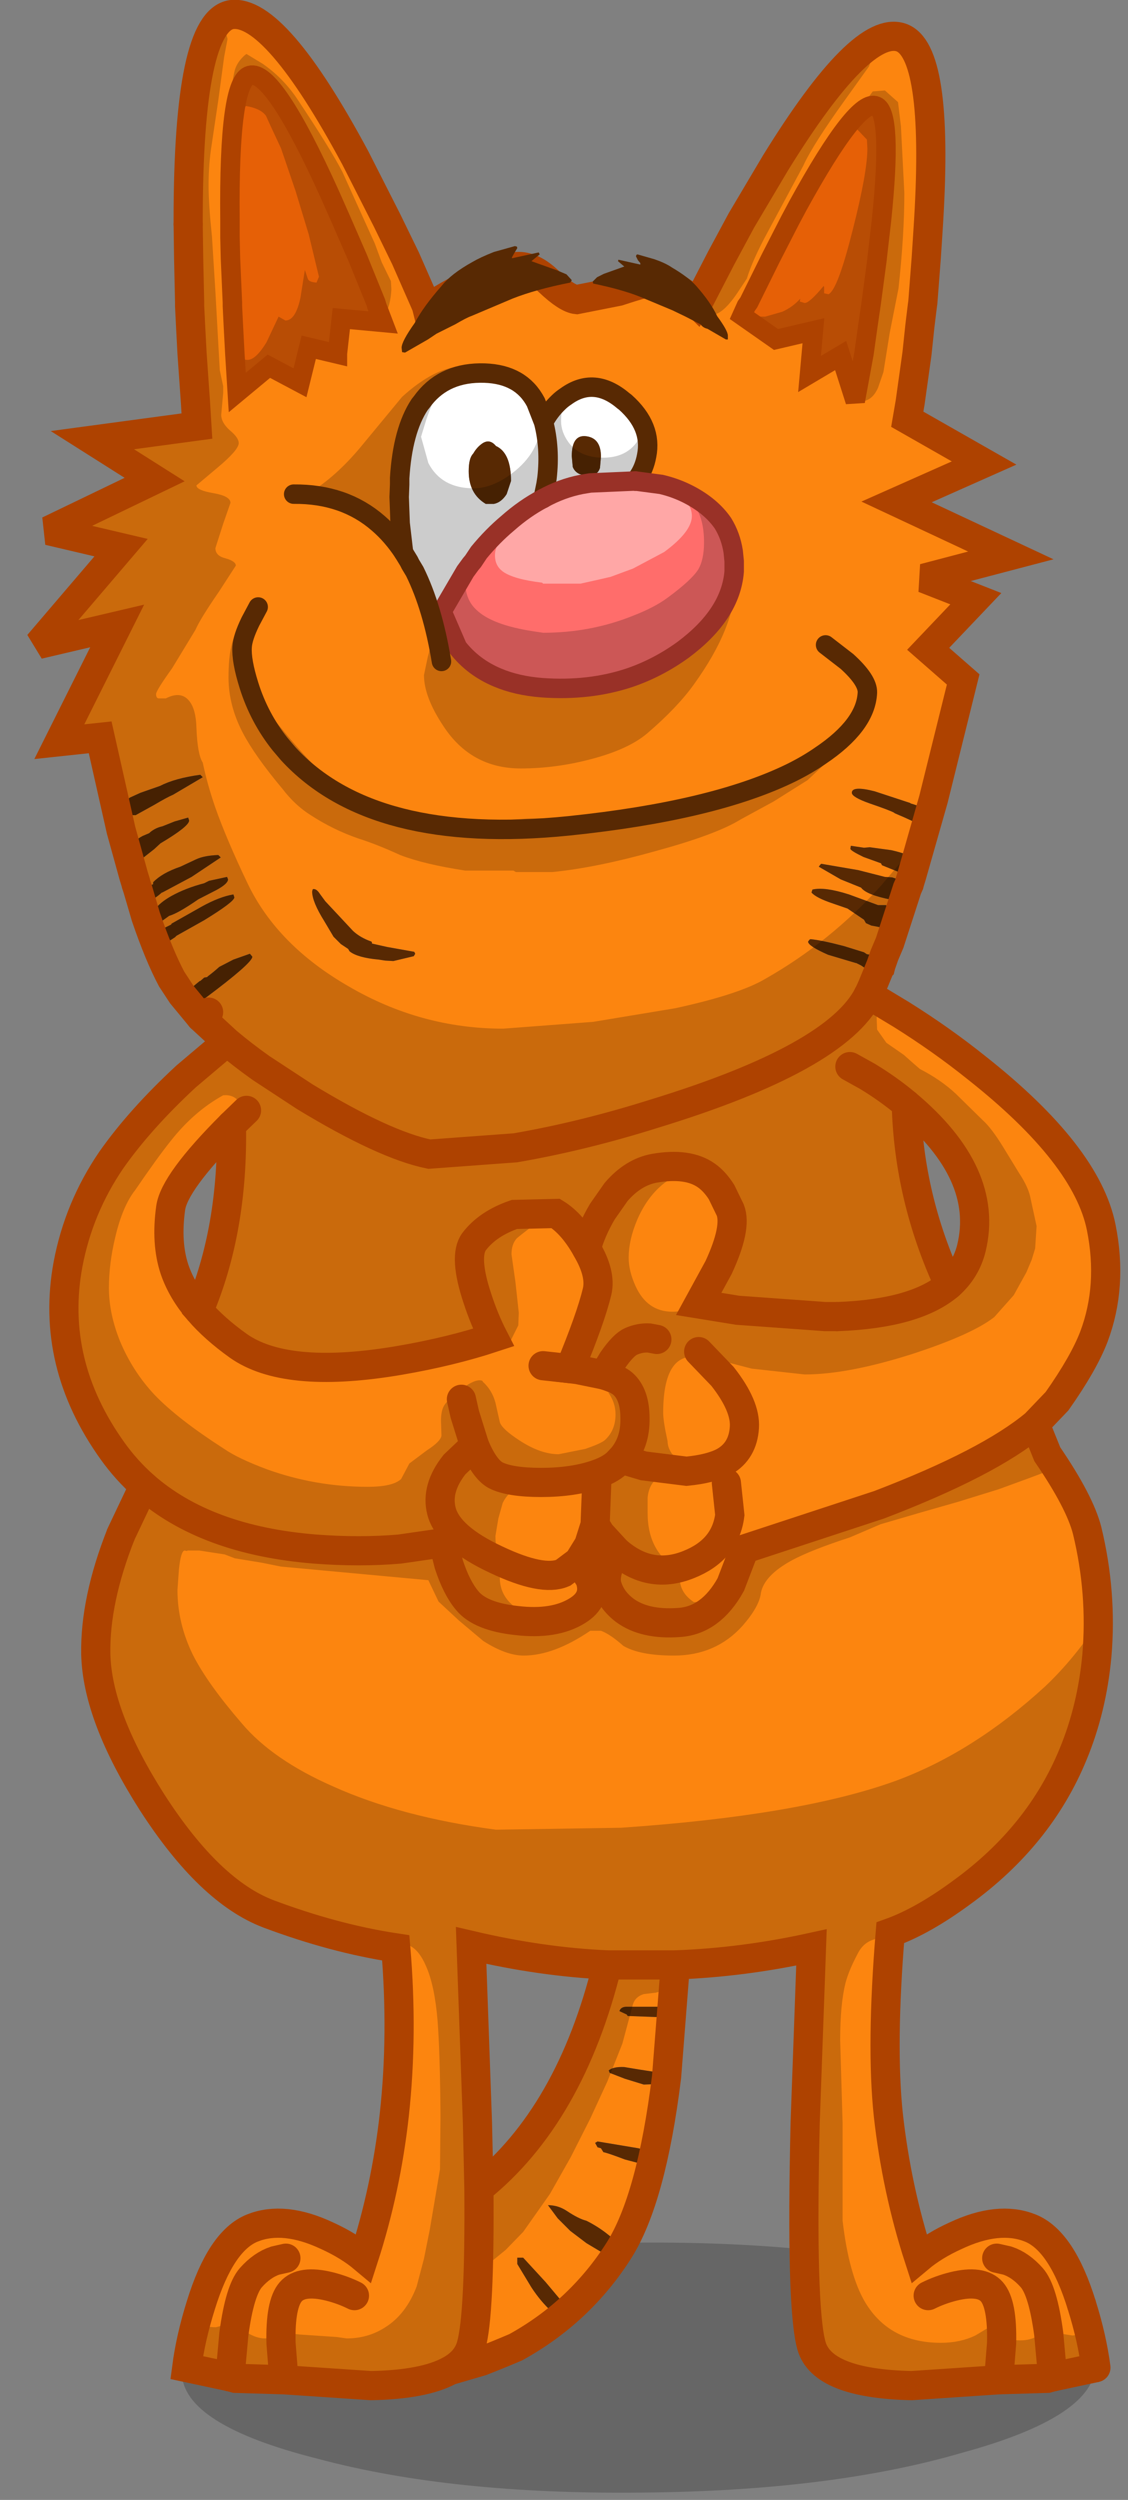 <?xml version="1.0" encoding="utf-8"?>
<svg version="1.1" id="Layer_1"
xmlns="http://www.w3.org/2000/svg"
xmlns:xlink="http://www.w3.org/1999/xlink"
xmlns:author="http://www.sothink.com"
width="116px" height="257px"
xml:space="preserve">
<rect width="100%" height="100%" fill="#808080" stroke="none"/>
<g id="350" transform="matrix(1, 0, 0, 1, -29.9, -318.8)">
<path style="fill:#000000;fill-opacity:0.2" d="M62.35,553.45Q76 549.55 95.5 549.35Q115.1 549.2 128.7 552.85Q142.5 556.5 142.55 561.85Q142.6 567.2 128.85 570.95Q115.35 574.9 95.75 575.05Q76.25 575.25 62.5 571.55Q48.65 568.05 48.6 562.7Q48.55 557.35 62.35 553.45" />
<path style="fill:#FC850F;fill-opacity:1" d="M53.55,343.2L53.6 345.35L53.8 349.9L53.8 350.25L53.9 352.3L54.05 355.15L54.3 359.15L57.55 356.45L60.75 358.15L61.65 354.5L64.6 355.2L64.6 355.15L65 351.55L69.3 351.95L68.65 350.25L68.55 349.9L66.7 345.35L65 341.45L63.85 338.85Q58 325.9 55.6 326.55Q53.4 327.1 53.55 341.45L53.55 343.2M96.95,541.25Q95.65 546.55 93.85 549.65L92.4 548.5Q91.4 547.7 90.2 547.1Q89.4 546.9 88.2 546.1Q87.3 545.5 86.25 545.5L87.25 546.85L88.55 548.15L90.2 549.4L92.3 550.65L92.85 550.6L93.6 550.05L93.55 550.15Q89.55 556.45 82.95 560.1Q81.2 560.85 79.4 561.55L76.15 562.5Q73.5 563.95 68.05 564.05L54.1 563.3L53.75 563.2L53.55 563.15L49.1 562.2Q49.5 559.15 50.55 555.8Q52.6 549.15 55.85 547.85Q59.1 546.55 63.55 548.65Q65.75 549.65 67.3 550.95Q69.6 543.85 70.45 536.2Q71.35 527.95 70.6 519.05Q64.3 518.1 57.5 515.55Q51.45 513.25 45.55 504.1Q39.9 495.25 39.75 488.85Q39.65 483.3 42.35 476.5L44.7 471.55Q42.9 469.95 41.5 468Q35 458.95 36.9 448.75Q38 442.95 41.35 438.05Q44.3 433.85 49.05 429.45L53.25 425.9L50.7 423.55L50.55 423.4L50.5 423.35L48.6 421.05L47.55 419.45Q46.25 417 44.9 413.05L44.05 410.15L43.9 409.7L43.85 409.5L43.65 408.85L42.35 404.15L40.2 394.6L36 395.05L41.95 383.15L33.85 385.05L42.35 375.1L34.9 373.35L45.8 368.1L39.4 364.05L50.15 362.6L50 360.15L49.65 355.15L49.5 352.3L49.4 350.25L49.4 349.9L49.3 345.35L49.25 341.85L49.25 341.45Q49.25 321 53.7 320.3Q58.2 319.7 66.45 335.05L69.7 341.45L71.6 345.35L73.6 349.9L73.75 350.25L73.8 350.45L74.15 350.25L74.8 349.9Q75.95 349.15 77.35 348.45Q81.2 346.4 83.05 346.2Q84.65 346.1 86.35 347.75Q88.2 349.5 89.2 349.6L93.5 348.75Q96.7 347.7 97.35 347.7Q98.9 347.7 101.45 349.9L101.6 350.05L101.7 349.9L104.05 345.35L106.15 341.45L109.65 335.55Q118.45 321.3 122.55 322.65Q126.45 323.95 125.4 341.45L125.3 343.05L125.15 345.35L124.8 349.9L124.75 350.25L124.5 352.3L124.2 355.15L123.5 360.15L123.2 361.9L131.1 366.4L122.1 370.4L133.85 375.9L124.9 378.25L130.25 380.35L125.35 385.5L128.95 388.65L125.9 400.95L125.2 403.55L124.95 403.25L125 403L124.85 402.6L125.25 402.2Q124.8 401.75 123.55 401.4L123.5 401.35L119.85 400.15Q117.5 399.55 117.5 400.3Q117.5 400.75 119.35 401.4Q121.4 402.1 121.85 402.35L121.9 402.4Q124.15 403.35 124.85 403.8L125.1 403.8L123.95 407.95L123.75 407.7L123.45 407.55L123.5 407.5L123.85 407.1Q123.35 406.6 121.55 406.2L119.35 405.9L118.75 405.95L117.4 405.75L117.35 406.05Q117.35 406.25 118.7 406.9L120.5 407.55L120.6 407.75L122.95 408.7L123.45 408.7L123.55 408.4L123.45 408.1L123.55 408.1L123.85 408.15L123.65 408.85L123.45 409.5L123.45 409.6L121.65 409L120.9 408.95L118.15 408.25L114.35 407.6L114.25 407.7L114.1 407.9L116.35 409.2L118.45 410.05Q119 410.8 121.6 411.3L122.45 411.3L122.55 411.1L122.35 410.9L123 410.9L122.45 412.55L121.35 412.1L121 411.85L120.2 411.85L117.2 410.75Q114.7 409.95 113.45 410.25L113.35 410.55Q113.8 411.1 115.6 411.7L117.05 412.2L118.75 413.35L118.95 413.7L119.5 413.95L120.3 414.1L120.45 414.3L121.1 414.35L121.9 414.15L121.95 413.95L121.8 413.8L121.95 413.7L122 413.4L122.2 413.35L121.4 415.7L120.85 417L120.7 417.5Q120.45 417.2 119.75 417L119.05 416.9L118.75 416.7L116.65 416.05Q114.35 415.45 113.25 415.35L113.15 415.4L113 415.6Q113 416.05 115.05 416.95L117.9 417.8L117.95 417.8L118.45 418.05L119.05 418.45Q119.5 418.75 119.85 418.85L120.2 418.75L119.6 420.2L119.35 420.75L119.35 420.8L119.2 421.05L122.6 423.1Q126.75 425.7 130.3 428.55Q141.65 437.5 143.15 445Q144.35 451 142.4 456.2Q141.35 458.95 138.6 462.85L136.35 465.2L137.6 468.3Q140.95 473.2 141.7 476.15Q143.25 482.55 142.7 489Q142.2 494.45 140.25 499.15Q136.8 507.55 128.8 513.35Q124.8 516.3 121.45 517.5Q120.5 529.1 121.25 536.2Q122.1 543.85 124.4 550.95Q125.95 549.65 128.15 548.65Q132.6 546.55 135.85 547.85Q139.1 549.15 141.15 555.8Q142.2 559.15 142.6 562.2L138.15 563.15L137.95 563.2L137.6 563.3L123.65 564.05Q114.45 563.85 113.35 559.95Q112.25 556.1 112.7 537.05L113.35 519Q106.3 520.55 99.35 520.8L98.5 532L95.6 531.55L94.1 531.3Q92.95 531.25 92.5 531.65L92.6 531.9L94.15 532.5L96.1 533.1L97.6 533.05L98 532.6L98.45 532.35L97.2 540.15L96.95 540.05L95.55 539.65L91.35 538.95L91.1 539.1L91.35 539.55L91.7 539.65L91.95 540.05Q92.45 540.15 94.15 540.8L96.05 541.3L96.95 541.25M120.4,418L120.5 418L120.5 418.1L120.4 418M76.95,385.35Q78.55 387.4 81.05 388.45Q83.05 389.3 85.65 389.5Q90.55 389.85 94.7 388.45Q97.6 387.45 100.15 385.6Q105.05 381.95 105.4 377.55L105.4 376.8L105.4 376.5L105.3 375.5Q105.05 373.9 104.25 372.6Q103.05 370.85 100.75 369.65Q99.4 368.95 97.9 368.6L95.25 368.25L95.2 368.25L95.45 367.95Q96.15 367 96.4 365.65Q97 362.65 94.2 360.15L94 360Q91 357.45 88.1 359.55Q87.65 359.85 87.35 360.15Q86.4 361.05 85.8 362.2Q86.5 364.9 86.15 367.95L86.05 368.6L85.75 370.05Q83.85 371.05 82.1 372.6Q80.55 373.9 79.15 375.6L78.55 376.5L78.3 376.8L77.75 377.55L76.65 379.25L76.9 378.65L78.45 376.45Q79.55 374.8 80.4 373.9L81.45 372.7L82.85 371.5L83.5 370.9Q83.65 370.7 83.85 370.65L84.25 370.45L85.4 369.35Q86.05 369.3 86.05 366.85L86 365.35L85.7 363.85L85.6 363.8L85.4 362.2L84.85 360.55L83.65 359.05L82.7 358.3Q81.95 357.8 81.25 357.8L78.55 358L78.45 358.05L77.05 358.05Q76 358.1 74.65 359.1L72.9 360.65L72.65 361.4L72.4 362.55L72.05 363.75L71.55 366.1L71 369.05L70.95 372.25L71.15 373.65Q71.15 374.75 71.9 376.4L72.6 377.75L73.25 379.15Q73.5 380 73.9 380.5Q74.35 381.35 74.95 381.85L75.3 381.85L75.4 381.7L76.95 385.35M120.55,341.45Q121.7 330.4 120 329.7Q118.05 328.85 111.95 339.95L111.15 341.45L109.15 345.35L106.9 349.9L106.65 350.25L106.2 351.25L109.7 353.7L113.55 352.8L113.15 357.25L116.35 355.35L117.85 360.05L118.75 355.15L119.15 352.3L119.45 350.25L119.5 349.9L120.1 345.4L120.1 345.35L120.55 341.45M129.8,447.1Q131.65 439.45 123.1 432.3Q123.35 441.95 127.5 450.9Q129.25 449.35 129.8 447.1M62,410.45Q62 411.5 63.25 413.5L64.2 415.1L64.95 415.85L65.7 416.35L65.85 416.6Q66.65 417.25 68.85 417.45L69.5 417.55L70.35 417.6L72.45 417.1L72.6 416.85L72.5 416.65L69.7 416.15L68.15 415.8L68.15 415.7L68.1 415.6Q66.95 415.2 66.2 414.5L64.8 413L63.35 411.45L62.8 410.7Q62.45 410.15 62.1 410.2L62.05 410.25L62 410.45M52.35,406.7Q50.9 406.75 50.05 407.15L48.45 407.9Q46.55 408.55 45.65 409.5L45.65 409.7L44.9 410.05Q44.55 410.3 44.55 410.65L44.6 410.9L44.85 410.95Q44.75 411.35 45.2 411.35Q45.65 411.35 46.55 410.55L46.6 410.55L49.6 408.95L52.6 406.95L52.35 406.7M46.35,399.6L44.35 400.3L43.25 400.8L42.4 401.5L42.45 401.65L42.65 401.7Q42.3 402 42.3 402.15L42.4 402.35L42.35 402.55L42.45 403L42.7 403.05L43.55 402.6L43.85 402.6L45.75 401.55Q47.1 400.75 47.7 400.5L50.75 398.7L50.5 398.45Q47.9 398.8 46.35 399.6M44.55,404.75Q43.5 405.3 43.5 406.1L43.35 406.65L43.45 406.9L43.85 407.15L44.35 407.2L45.75 406.1L46.4 405.5Q49.35 403.75 49.35 403.15L49.25 402.85L47.85 403.25L46.6 403.75Q45.9 403.9 45.35 404.35L45.25 404.45L44.55 404.75M46.25,413.7L47.3 412.95Q48.2 412.7 50.3 411.25L52.15 410.3Q53.35 409.65 53.35 409.2L53.25 408.95L51.4 409.35L50.9 409.6Q49 410.1 47.55 410.9Q46.3 411.6 45.8 412.35Q45.1 412.85 45.1 413.1L45.2 413.3L45.6 413.35Q45.85 413.7 46.25 413.7M47.5,413.85L46.9 414.15Q46.1 414.55 46.1 414.85L46.2 415.05L46.5 415.15L46.3 415.4Q46.3 415.75 46.45 415.9L46.75 415.9L47.9 415.15L48.05 415L50.9 413.4Q54 411.5 54 411.05L53.9 410.75Q52.45 411 50.65 412L47.55 413.75L47.5 413.85M50.2,419.85L49.6 420.35L49.55 420.8L49.6 421.4L49.95 421.4L50.4 421.3L50.45 421.4L50.95 421.45Q55.85 417.8 55.85 417.15L55.6 416.85L53.9 417.45L52.45 418.2Q51.9 418.7 51.3 419.15L51.2 419.25L50.9 419.3L50.5 419.65L50.45 419.65L50.2 419.85M47.45,443Q46.95 446.6 47.85 449.3Q48.6 451.5 50.35 453.55Q53.9 445.2 53.7 434.45Q47.8 440.35 47.45 443M79.15,543.8Q88.55 536.25 92.35 520.8Q85.6 520.5 78.35 518.8L79 537.05L79.15 543.8M98.75,525.35L98.5 525.1L94.35 525.1Q93.75 525.1 93.6 525.55L94.35 525.9L94.45 526.05L98.45 526.2L98.6 525.9L98.5 525.65L98.75 525.35M83.1,550.9L83.1 551.55L84.55 553.95Q85.5 555.4 86.6 556.4L86.95 556.45L87.1 556.2L86.75 555.65L87.45 556.15L87.95 556.15L88 556.1L88.1 555.9L86 553.4L83.7 550.9L83.1 550.9" />
<path style="fill:#E66006;fill-opacity:1" d="M53.55,341.45Q53.4 327.1 55.6 326.55Q58 325.9 63.85 338.85L65 341.45L66.7 345.35L68.55 349.9L68.65 350.25L69.3 351.95L65 351.55L64.6 355.15L64.6 355.2L61.65 354.5L60.75 358.15L57.55 356.45L54.3 359.15L54.05 355.15L53.9 352.3L53.8 350.25L53.8 349.9L53.6 345.35L53.55 343.2L53.55 341.45M120.1,345.35L120.1 345.4L119.5 349.9L119.45 350.25L119.15 352.3L118.75 355.15L117.85 360.05L116.35 355.35L113.15 357.25L113.55 352.8L109.7 353.7L106.2 351.25L106.65 350.25L106.9 349.9L109.15 345.35L111.15 341.45L111.95 339.95Q118.05 328.85 120 329.7Q121.7 330.4 120.55 341.45L120.1 345.35" />
<path style="fill:#FF6D6B;fill-opacity:1" d="M95.2,368.25L95.25 368.25L97.9 368.6Q99.4 368.95 100.75 369.65Q103.05 370.85 104.25 372.6Q105.05 373.9 105.3 375.5L105.4 376.5L105.4 376.8L105.4 377.55Q105.05 381.95 100.15 385.6Q97.6 387.45 94.7 388.45Q90.55 389.85 85.65 389.5Q83.05 389.3 81.05 388.45Q78.55 387.4 76.95 385.35L75.4 381.7L75.7 381.1L76.1 380.3L76.65 379.25L77.75 377.55L78.3 376.8L78.55 376.5L79.15 375.6Q80.55 373.9 82.1 372.6Q83.85 371.05 85.75 370.05Q87.65 369 89.7 368.6L90.6 368.45L95.2 368.25" />
<path style="fill:#FFFFFF;fill-opacity:1" d="M76.1,380.3L75.7 381.1L75.4 381.7L75.3 381.85L74.95 381.85Q74.35 381.35 73.9 380.5Q73.5 380 73.25 379.15L72.6 377.75L71.9 376.4Q71.15 374.75 71.15 373.65L70.95 372.25L71 369.05L71.55 366.1L72.05 363.75L72.4 362.55L72.65 361.4L72.9 360.65L74.65 359.1Q76 358.1 77.05 358.05L78.45 358.05L78.55 358L81.25 357.8Q81.95 357.8 82.7 358.3L83.65 359.05L84.85 360.55L85.4 362.2L85.6 363.8L85.7 363.85L86 365.35L86.05 366.85Q86.05 369.3 85.4 369.35L84.25 370.45L83.85 370.65Q83.65 370.7 83.5 370.9L82.85 371.5L81.45 372.7L80.4 373.9Q79.55 374.8 78.45 376.45L76.9 378.65L76.65 379.25L76.1 380.3M90.6,368.45L89.7 368.6Q87.65 369 85.75 370.05L86.05 368.6L86.15 367.95Q86.5 364.9 85.8 362.2Q86.4 361.05 87.35 360.15Q87.65 359.85 88.1 359.55Q91 357.45 94 360L94.2 360.15Q97 362.65 96.4 365.65Q96.15 367 95.45 367.95L95.2 368.25L90.6 368.45M79.35,364.5Q78.9 364.85 78.55 365.45Q78.1 365.9 78.1 367.25Q78.1 369.55 79.85 370.6L80.7 370.6Q81.45 370.45 82 369.6L82.45 368.25Q82.45 365.35 80.9 364.65Q80.2 363.8 79.35 364.5M90.45,367.7Q91.35 367.7 91.6 366.9L91.7 365.75Q91.7 363.85 90.2 363.65Q88.7 363.45 88.7 365.7L88.8 366.8Q89.15 367.7 90.45 367.7" />
<path style="fill:#582903;fill-opacity:1" d="M124.85,403.8Q124.15 403.35 121.9 402.4L121.85 402.35Q121.4 402.1 119.35 401.4Q117.5 400.75 117.5 400.3Q117.5 399.55 119.85 400.15L123.5 401.35L123.55 401.4Q124.8 401.75 125.25 402.2L124.85 402.6L125 403L124.95 403.25L125.2 403.55L125.3 403.7L125.2 403.8L125.1 403.8L124.85 403.8M123.55,408.1L123.45 408.1L123.55 408.4L123.45 408.7L122.95 408.7L120.6 407.75L120.5 407.55L118.7 406.9Q117.35 406.25 117.35 406.05L117.4 405.75L118.75 405.95L119.35 405.9L121.55 406.2Q123.35 406.6 123.85 407.1L123.5 407.5L123.45 407.55L123.75 407.7L123.95 407.95L123.95 408.15L123.85 408.15L123.55 408.1M122.35,410.9L122.55 411.1L122.45 411.3L121.6 411.3Q119 410.8 118.45 410.05L116.35 409.2L114.1 407.9L114.25 407.7L114.35 407.6L118.15 408.25L120.9 408.95L121.65 409L123.45 409.6L123.65 409.65L123.75 409.85L123.6 410.1L123.2 410.15L123.1 410.6L123.05 410.9L123 410.9L122.35 410.9M122,413.4L121.95 413.7L121.8 413.8L121.95 413.95L121.9 414.15L121.1 414.35L120.45 414.3L120.3 414.1L119.5 413.95L118.95 413.7L118.75 413.35L117.05 412.2L115.6 411.7Q113.8 411.1 113.35 410.55L113.45 410.25Q114.7 409.95 117.2 410.75L120.2 411.85L121 411.85L121.35 412.1L122.45 412.55L122.85 412.95L122.8 413.3L122.2 413.35L122 413.4M120.5,418.1L120.7 418.3L120.75 418.45L120.6 418.65L120.2 418.75L119.85 418.85Q119.5 418.75 119.05 418.45L118.45 418.05L117.95 417.8L117.9 417.8L115.05 416.95Q113 416.05 113 415.6L113.15 415.4L113.25 415.35Q114.35 415.45 116.65 416.05L118.75 416.7L119.05 416.9L119.75 417Q120.45 417.2 120.7 417.5L120.75 417.7L120.65 417.9L120.5 418L120.4 418L120.5 418.1M98,532.6L97.6 533.05L96.1 533.1L94.15 532.5L92.6 531.9L92.5 531.65Q92.95 531.25 94.1 531.3L95.6 531.55L98.5 532L98.6 532.2L98.45 532.35L98 532.6M96.05,541.3L94.15 540.8Q92.45 540.15 91.95 540.05L91.7 539.65L91.35 539.55L91.1 539.1L91.35 538.95L95.55 539.65L96.95 540.05L97.2 540.15L97.55 540.45L97.35 540.7L97.65 540.95L97.45 541.2L96.95 541.25L96.05 541.3M93.85,549.65L94.1 549.85L93.95 550.1L93.6 550.05L92.85 550.6L92.3 550.65L90.2 549.4L88.55 548.15L87.25 546.85L86.25 545.5Q87.3 545.5 88.2 546.1Q89.4 546.9 90.2 547.1Q91.4 547.7 92.4 548.5L93.85 549.65M80.9,364.65Q82.45 365.35 82.45 368.25L82 369.6Q81.45 370.45 80.7 370.6L79.85 370.6Q78.1 369.55 78.1 367.25Q78.1 365.9 78.55 365.45Q78.9 364.85 79.35 364.5Q80.2 363.8 80.9 364.65M88.8,366.8L88.7 365.7Q88.7 363.45 90.2 363.65Q91.7 363.85 91.7 365.75L91.6 366.9Q91.35 367.7 90.45 367.7Q89.15 367.7 88.8 366.8M62.05,410.25L62.1 410.2Q62.45 410.15 62.8 410.7L63.35 411.45L64.8 413L66.2 414.5Q66.95 415.2 68.1 415.6L68.15 415.7L68.15 415.8L69.7 416.15L72.5 416.65L72.6 416.85L72.45 417.1L70.35 417.6L69.5 417.55L68.85 417.45Q66.65 417.25 65.85 416.6L65.7 416.35L64.95 415.85L64.2 415.1L63.25 413.5Q62 411.5 62 410.45L62.05 410.25M52.6,406.95L49.6 408.95L46.6 410.55L46.55 410.55Q45.65 411.35 45.2 411.35Q44.75 411.35 44.85 410.95L44.6 410.9L44.55 410.65Q44.55 410.3 44.9 410.05L45.65 409.7L45.65 409.5Q46.55 408.55 48.45 407.9L50.05 407.15Q50.9 406.75 52.35 406.7L52.6 406.95M50.5,398.45L50.75 398.7L47.7 400.5Q47.1 400.75 45.75 401.55L43.85 402.6L43.55 402.6L42.7 403.05L42.45 403L42.35 402.55L42.4 402.35L42.3 402.15Q42.3 402 42.65 401.7L42.45 401.65L42.4 401.5L43.25 400.8L44.35 400.3L46.35 399.6Q47.9 398.8 50.5 398.45M45.25,404.45L45.35 404.35Q45.9 403.9 46.6 403.75L47.85 403.25L49.25 402.85L49.35 403.15Q49.35 403.75 46.4 405.5L45.75 406.1L44.35 407.2L43.85 407.15L43.45 406.9L43.35 406.65L43.5 406.1Q43.5 405.3 44.55 404.75L45.25 404.45M45.6,413.35L45.2 413.3L45.1 413.1Q45.1 412.85 45.8 412.35Q46.3 411.6 47.55 410.9Q49 410.1 50.9 409.6L51.4 409.35L53.25 408.95L53.35 409.2Q53.35 409.65 52.15 410.3L50.3 411.25Q48.2 412.7 47.3 412.95L46.25 413.7Q45.85 413.7 45.6 413.35M47.55,413.75L50.65 412Q52.45 411 53.9 410.75L54 411.05Q54 411.5 50.9 413.4L48.05 415L47.9 415.15L46.75 415.9L46.45 415.9Q46.3 415.75 46.3 415.4L46.5 415.15L46.2 415.05L46.1 414.85Q46.1 414.55 46.9 414.15L47.5 413.85L47.55 413.75M50.45,419.65L50.5 419.65L50.9 419.3L51.2 419.25L51.3 419.15Q51.9 418.7 52.45 418.2L53.9 417.45L55.6 416.85L55.85 417.15Q55.85 417.8 50.95 421.45L50.45 421.4L50.4 421.3L49.95 421.4L49.6 421.4L49.55 420.8L49.6 420.35L50.2 419.85L50.45 419.65M98.5,525.65L98.6 525.9L98.45 526.2L94.45 526.05L94.35 525.9L93.6 525.55Q93.75 525.1 94.35 525.1L98.5 525.1L98.75 525.35L98.5 525.65M83.7,550.9L86 553.4L88.1 555.9L88 556.1L87.95 556.15L87.45 556.15L86.75 555.65L87.1 556.2L86.95 556.45L86.6 556.4Q85.5 555.4 84.55 553.95L83.1 551.55L83.1 550.9L83.7 550.9" />
<path style="fill:#000000;fill-opacity:0.2" d="M54.1,320.55L54 320.6Q53.1 321.25 53.1 322.05L53.3 322.8L52.95 324.65L52.35 329.1L51.65 333.8Q51.35 335.7 51.35 337.85Q51.35 339.8 51.7 343.15L52.05 348.75L52.35 354.15L52.5 356.85L52.85 358.5L52.85 359.2L52.65 361.45Q52.65 362.25 53.55 363.05Q54.45 363.8 54.45 364.35Q54.45 365.05 52.3 366.85L50.1 368.7Q50.1 369.2 51.85 369.5Q53.6 369.8 53.6 370.5L52.85 372.65L52.05 375.15Q52.05 375.95 53.1 376.2Q54.15 376.5 54.15 376.95L52.4 379.65Q50.5 382.4 50 383.55L47.6 387.5Q45.95 389.8 45.95 390.15Q45.95 390.6 46.25 390.6L46.95 390.6Q48.5 389.8 49.35 390.85Q50.05 391.7 50.1 393.6Q50.2 396.35 50.75 397.2Q51.2 399.35 52 401.7Q53.15 405 55.4 409.7Q58.45 416 65.75 420.2Q73.2 424.55 81.65 424.55L90.9 423.85L99.35 422.45Q106 421 108.65 419.4Q115.25 415.65 120.5 409.85L124.9 404.65L123.95 407.95L123.95 408.15L123.85 408.15L123.65 408.85L123.45 409.5L123.45 409.6L123.65 409.65L123.75 409.85L123.6 410.1L123.2 410.15L123.1 410.6L123.05 410.9L123 410.9L122.45 412.55L122.85 412.95L122.8 413.3L122.2 413.35L121.4 415.7L120.85 417L120.7 417.5L120.75 417.7L120.65 417.9L120.5 418L120.5 418.1L120.7 418.3L120.75 418.45L120.6 418.65L120.2 418.75L119.6 420.2L119.35 420.75L119.35 420.8L119.2 421.05L120.4 421.75Q120.05 422.6 120.05 423.45L120.1 424.65L121.05 426L122.85 427.25L123.75 428.05L124.5 428.7Q126.65 429.8 128.2 431.25L130.95 433.95Q131.85 434.75 133.05 436.7L134.7 439.4Q135.7 440.9 135.9 442.1L136.5 444.85L136.35 447.15L136 448.3L135.45 449.6L134.15 451.95L132.15 454.2Q129.85 456 123.7 458Q117.1 460.1 112.65 460.1L107.2 459.5L104.7 458.85L104.45 458.7L103.4 458.5L102.95 458.4L102.75 458.45L102.75 458.6Q98.1 456.9 98.1 464.05Q98.1 464.9 98.55 466.95Q98.55 467.6 99 468.25L99.4 468.65L98.55 469.3Q98.05 469.85 97.1 471.15Q96.6 471.75 96.5 472.75L96.5 474.35Q96.5 478.55 99.9 480.3Q99.45 482.3 101.25 483.5L102.3 483.5Q104.8 482.95 105.4 480.2L105.55 478.75Q107 477.5 110 476.65L115.1 475.1L119.9 473.45L124.5 471.6Q126.85 470.45 135.05 466.8L136.65 465.9L137.6 468.3L138.55 469.7L135.75 470.75L132.6 471.9L128.4 473.2L124.55 474.3L120.45 475.5L117.3 476.85Q113.3 478.15 111.35 479.2Q108.5 480.75 108.15 482.55Q108 483.95 106.25 485.95Q103.5 489 99.2 489Q95.7 489 94 488Q92.65 486.8 91.7 486.45L90.6 486.45Q86.85 489 83.75 489Q81.95 489 79.6 487.5L77.1 485.4L75 483.45L73.95 481.25L58.8 479.85L56.8 479.45L54.05 479L53 478.6L50.4 478.2L49.2 478.2L49.1 478.25L48.9 478.2Q48.5 478.2 48.3 480.15L48.15 482.25Q48.15 485.7 49.75 488.95Q51.25 491.9 54.75 495.95Q57.9 499.7 64.15 502.45Q71.15 505.6 80.9 506.9L93.75 506.7Q112.1 505.45 121.95 501.9Q130 498.95 137.4 492.15Q140.35 489.35 142.85 485.55L142.7 489Q142.2 494.45 140.25 499.15Q136.8 507.55 128.8 513.35Q124.8 516.3 121.45 517.5L121.45 517.85Q120 518 119.25 518.4Q118.5 518.8 118.05 519.75Q117.2 521.35 116.85 522.65Q116.3 524.85 116.3 528.55L116.55 537.05L116.55 547.1Q117.2 552.65 118.85 555.45Q121.35 559.65 126.65 559.65Q128.65 559.65 130.2 558.9L131.45 558.15L132.35 558.8Q133.45 559.4 134.85 559.4Q135.95 559.4 136.75 558.85L137.55 558.3L138.3 558.6L140.2 558.9L141.95 558.7L142.6 562.2L138.15 563.15L137.95 563.2L137.6 563.3L123.65 564.05Q114.45 563.85 113.35 559.95Q112.25 556.1 112.7 537.05L113.35 519Q106.3 520.55 99.35 520.8L99.2 523.15L97.35 523.65L96.1 523.8Q95.15 524.1 94.95 525L93.9 528.9L92.35 532.8L90.6 536.6L88.6 540.55L86.45 544.35L83.7 548.25L81.9 550.1L80.55 551.2Q80.25 551.45 80.25 552L80.2 554.6L79.5 557.9L78.85 561.35L78.8 561.75L76.15 562.5Q73.5 563.95 68.05 564.05L54.1 563.3L53.75 563.2L53.55 563.15L49.1 562.2Q49.4 559.9 50.05 557.5Q50.9 558.05 52.1 558.05L54.05 557.55L55 558.4Q56.15 559.2 57.15 559.2Q58.05 559.2 58.6 558.7L59.15 558.15L60.3 558.75L60.75 558.8L64.5 559.05L65.55 559.2Q67.7 559.2 69.45 558.1Q71.65 556.75 72.75 553.85L73.5 551L74.1 548L75.15 541.8L75.2 536.3Q75.15 529.8 74.9 526.55Q74.6 522.9 73.7 520.9Q72.35 517.75 69.85 518.95Q63.9 517.95 57.5 515.55Q51.45 513.25 45.55 504.1Q39.9 495.25 39.75 488.85Q39.65 483.3 42.35 476.5L44.7 471.55Q42.9 469.95 41.5 468Q35 458.95 36.9 448.75Q38 442.95 41.35 438.05Q44.3 433.85 49.05 429.45L53.25 425.9L50.7 423.55L50.55 423.4L50.5 423.35L48.6 421.05L47.55 419.45Q46.25 417 44.9 413.05L44.05 410.15L43.9 409.7L43.85 409.5L43.65 408.85L42.35 404.15L40.2 394.6L36 395.05L41.95 383.15L33.85 385.05L42.35 375.1L34.9 373.35L45.8 368.1L39.4 364.05L50.15 362.6L50 360.15L49.65 355.15L49.5 352.3L49.4 350.25L49.4 349.9L49.3 345.35L49.25 341.85L49.25 341.45Q49.25 321 53.7 320.3L54.6 320.35L54.4 320.4L54.2 320.3L54.1 320.55M55.25,324.35L56.9 325.35Q59 326.8 60.45 328.95Q63.85 334.05 65.1 336.45L68.45 343.85L69.15 345.75L70.05 347.6L70.1 347.7L70.15 348.55Q69.95 352.05 67.8 352.05L65.7 351.95Q65.1 352.3 64.85 353.15L64.7 354.35L64.25 355.5L63.05 354.75L62.4 354.75Q61.45 355.25 61.15 356.45L60.75 358.5L59.2 357.5Q58.2 356.8 57 356.75Q56.6 356.95 55.9 358.15Q55.4 359 54.15 359.35L54.15 357.75L53.85 352.3L54.15 354.4Q54.45 355.8 55.35 355.8Q56.2 355.8 57.3 354L58.55 351.35L59.25 351.75Q60.3 351.75 60.8 349.4L61.25 346.55L61.55 347.45Q61.65 347.8 62.45 347.85L62.7 347.25L61.65 342.9L60.3 338.45L58.8 334.05L57.75 331.8L57.25 330.7Q56.7 329.95 55.2 329.7Q54.4 330.35 54.05 331.3L53.75 328.4Q53.75 327.2 54.05 326Q54.3 325.15 55.1 324.45L55.25 324.35M53.7,344.95L53.85 346.5L53.85 352L53.7 346.15L53.7 344.95M53.7,341.9L53.75 340.55L53.8 340.3L53.85 340.65L53.7 341.9M75.9,358Q75.3 358.6 74.6 359.9Q74.3 360.3 73.75 361.9L73.2 363.7L73.95 366.4Q75.3 369 78.6 369Q80.7 369 82.95 367.15Q85.5 365 85.5 362.1L85.3 360.5L85.8 360.9L87.3 359.6Q88.65 358.25 90.95 358.25Q92.4 358.25 93.55 359.3Q92.75 358.85 91.65 358.7Q87.6 358.1 87.6 362.1Q87.6 363.2 88.35 364.25Q89.5 365.85 91.95 365.85Q93.7 365.85 94.8 364.9Q95.7 364.1 95.7 363.35L95.7 363.15L96.15 365.5L95.7 367.05Q95.7 367.4 98.4 368.85L94.2 368.25Q87.7 367.9 82.35 372.2Q77.75 375.8 77.75 378.65Q77.75 380.45 78.9 381.5Q80.5 383.05 84.75 383.7L85.75 383.85Q90.65 383.85 95 382.1Q97.2 381.25 98.55 380.25Q101 378.45 101.7 377.35Q102.3 376.35 102.3 374.55Q102.3 372.1 101.3 370.75L100.85 370.25L103.55 372.35L104.7 375.25Q105.5 377.8 105.5 378.7Q105.5 383.25 101.3 389.1Q99.6 391.5 96.45 394.2Q94.5 395.85 90.65 396.85Q87.05 397.8 83.45 397.8Q78.35 397.8 75.5 393.45Q73.5 390.45 73.5 388.2L73.9 386.3Q74.3 384.95 74.3 383.6Q74.3 381.7 73.55 380L71.6 375.9Q70.8 374.1 67.85 372.3Q66.45 371.45 61.95 369.3L62.15 369.2Q64.75 367.5 67.2 364.5L71.25 359.6Q72.9 358.1 74.45 357.3Q77.35 355.8 81.8 356.55Q83.3 356.8 84.35 358.5L84.55 359Q83.05 356.85 79.6 356.85Q77.05 356.85 75.9 358M53.7,385.2Q54.15 383.2 55.5 382.1Q54.7 388.75 58.65 393.45Q62.3 397.9 64.1 399.2Q68.3 402.15 75.9 402.95L80.7 403.2L84 402.95L96.3 402.75Q102.75 402 109.15 399.35Q115 396.9 117.45 394.35L117.45 394.5L115.35 396.75L112.95 399L109.45 401.2L106.05 403.05Q103.55 404.6 97.3 406.3Q91.25 408 86.7 408.45L82.95 408.45L82.7 408.3L77.75 408.3Q73.5 407.65 71.05 406.7Q68.65 405.6 66.75 405Q64.15 404.1 61.85 402.6Q60.25 401.6 58.95 399.9Q56.1 396.5 54.85 394.1Q53.4 391.3 53.4 388.45Q53.4 386.4 53.7 385.2M122.3,322.6L122.5 322.65L122.25 322.7L122.3 322.6M122.55,331.8L122.9 338.65Q122.9 342.95 122.3 348.45L121.4 353L120.75 357.05L120.2 358.65Q119.5 360.25 118.05 360.05Q117.4 359.35 117.15 357.8Q116.95 356.35 116.1 355.65L115.35 355.65L113.25 357.15Q113.1 356.7 113.2 353.85Q113.25 352.65 110.9 352.65L110.05 352.9Q109.7 353.1 109.55 353.1Q108.6 353.1 107.4 352.15L105.6 350.75L105.3 350.8L106.25 349.6L106.25 349.7Q106.25 350.75 106.65 351L107 350.75L107 350.9L107.7 351.35L108.6 351.35L110.35 350.85Q111.45 350.35 112.2 349.5L112.15 349.8L112.65 349.95Q113.15 349.95 114.6 348.2L114.65 348.3L114.65 348.95L115.1 349.05Q116.05 348.6 117.6 342.4Q119.1 336.5 119.1 334.05L119.05 333.15L118.05 332.1L117.6 332.1L117.35 332.15L118.65 329.55L119.65 328.2L120.9 328.1L122.25 329.3L122.55 331.8M120.1,323.45L119.25 325.65L116.85 329Q113.5 333.65 112.5 335.85L108.85 342.65Q107.3 345.5 106.7 347.45L106 348.5Q104.15 351.4 102.9 351.15Q102.1 350.75 101.7 349.95L101.7 349.9L104.05 345.35L106.15 341.45L109.65 335.55Q116.35 324.7 120.35 322.9L120.1 323.45M85.2,443.9L85.55 444.15Q83.2 445.95 83.05 446.1Q82.5 446.7 82.5 447.75L82.9 450.55L83.25 453.75L83.2 455.05L82.35 456.75L81.75 456.75L81.25 456.45L81.3 456.3L81.15 455.9L80.9 455.85L80.7 455.95Q80.05 455.3 79.8 454.5L79.8 454.35L79.65 453.65L79.65 452.25Q79.65 451.05 79.2 451.05L79.15 451.05L79.1 449.75L79.2 447.5Q79.3 446.95 79.95 446.15L80.1 446L81.45 444.9Q82.75 444.2 85.2 443.9M86.3,443.55Q85.65 442.8 83.05 443.55Q80.75 444.2 79.95 445Q79.05 445.55 78.5 446.6Q77.9 447.7 77.9 448.9L78.35 451.8Q78.75 453.7 79.1 454.4L79.55 455.75L79.85 456.25L77.9 456.95L74.4 457.7L61.9 459.45L59.1 459.2Q54.8 458.2 52.35 455.3L50.55 453Q53.65 445.55 53.7 436.15L53.85 435.9Q54.9 434.25 54.9 433.15Q54.9 432.65 54.5 432.1Q53.95 431.3 52.85 431.4Q49.85 433.05 47.45 436.1Q46.05 437.85 43.8 441.15Q42.5 442.8 41.75 446Q41.1 448.7 41.1 451.2Q41.1 453.85 42.25 456.7Q43.55 459.8 45.8 462.2Q48.2 464.7 52.95 467.75Q54.4 468.75 57.35 469.85Q62.35 471.65 67.7 471.65Q70.3 471.65 71.15 470.85L72 469.25L73.8 467.9Q75.2 467 75.3 466.4L75.25 464.85Q75.25 463.8 75.6 463.25Q76 462.65 77.15 461.75Q78.5 460.7 79.2 460.7Q79.55 460.7 79.55 460.85Q80.5 461.7 80.85 463L81.3 465Q81.5 465.7 83.35 466.9Q85.5 468.3 87.35 468.3L90.1 467.75Q91.7 467.2 92.1 466.85Q93.2 465.85 93.2 464.2Q93.2 463 92.45 461.95Q93.55 462.15 94.05 463.15Q94.4 463.95 94.4 465.45L94.3 467.15Q94.05 467.95 93.2 468.65L91.4 470Q90.25 470.6 88.55 470.85L82.7 472.05Q82.05 472.4 81.6 473.3L81.15 474.9L80.85 476.7Q80.85 478.6 81.65 479.7Q81.4 479.9 81.3 480.25L81.3 481Q81.3 482.7 82.65 483.85Q84.1 485.15 86.45 485.15Q88.6 485.15 89.8 483.3Q90.6 482 90.6 480.85Q90.6 480.05 89.95 479.3L89.7 479.1L90.6 477.6Q91.65 475.4 91.65 473.4L91.6 472.35L90.9 471Q93.5 470.1 94.5 468.35Q95.1 467.2 95.1 465.5Q95.1 463.8 94.8 463Q94.15 461.4 92.1 461.1L91.95 461.3Q91.3 460.55 90.35 460.35L88.8 459.65Q90.55 458.05 91.95 450.6L91.6 448.7Q91.2 447.5 90.65 446.9L89.25 445.05L88.6 443.95Q88.3 443.45 86.45 443.4L86.3 443.55M99.45,439.55L98.25 440.4Q96.5 441.75 95.45 444.15Q94.55 446.25 94.55 448.1Q94.55 449.45 95.25 451Q96.45 453.65 99.05 453.65Q102.3 453.65 103.65 449.7L104.5 447.45L104.75 445.45L104.55 443.85L103.85 441.5Q103.8 441.15 103.15 440.55Q102.5 439.95 101.9 439.7L100.75 439.25Q100.3 439.1 99.45 439.55M129.8,447.1Q131.65 439.45 123.1 432.3Q123.35 441.95 127.5 450.9Q129.25 449.35 129.8 447.1M79.3,519Q78.8 518.5 78.2 518.85L78.4 519.45L79 537.05L79.15 543.8Q88.55 536.25 92.35 520.8Q86.05 520.5 79.35 519.05L79.3 519" />
<path style="fill:#FFFFFF;fill-opacity:0.4" d="M90.8,368.85L93.15 368.7L94.3 368.55Q98.1 368.4 99.85 369.75Q101.05 370.7 101.05 371.85Q101.05 373.45 98.2 375.55L95 377.25L92.7 378.1L91.4 378.4L89.6 378.8L85.75 378.8L85.65 378.7Q82.7 378.35 81.6 377.55Q80.8 376.95 80.8 375.9Q80.8 374.85 81.8 373.8L84 371.8Q85.05 370.75 87.15 370L89.05 369.2L90.8 368.85" />
<path style="fill:none;stroke-width:2;stroke-linecap:round;stroke-linejoin:miter;stroke-miterlimit:3;stroke:#AE4200;stroke-opacity:1" d="M53.55,341.45Q53.4 327.1 55.6 326.55Q58 325.9 63.85 338.85L65 341.45L66.7 345.35L68.55 349.9L68.65 350.25L69.3 351.95L65 351.55L64.6 355.15L64.6 355.2L61.65 354.5L60.75 358.15L57.55 356.45L54.3 359.15L54.05 355.15L53.9 352.3L53.8 350.25L53.8 349.9L53.6 345.35L53.55 343.2L53.55 341.45M111.15,341.45L111.95 339.95Q118.05 328.85 120 329.7Q121.7 330.4 120.55 341.45L120.1 345.35L120.1 345.4L119.5 349.9L119.45 350.25L119.15 352.3L118.75 355.15L117.85 360.05L116.35 355.35L113.15 357.25L113.55 352.8L109.7 353.7L106.2 351.25L106.65 350.25L106.9 349.9L109.15 345.35L111.15 341.45" />
<path style="fill:none;stroke-width:2;stroke-linecap:round;stroke-linejoin:miter;stroke-miterlimit:3;stroke:#582903;stroke-opacity:1" d="M56.45,381.2L55.65 382.7Q54.85 384.35 54.8 385.3Q54.7 386.7 55.5 389.25Q56.55 392.6 58.7 395.3L59.55 396.3Q68.25 405.75 88.4 403.7Q103.35 402.15 111.35 398.2Q112.95 397.4 114.25 396.5Q118.95 393.35 119.1 390Q119.15 388.75 117 386.8L114.8 385.1" />
<path style="fill:none;stroke-width:3;stroke-linecap:butt;stroke-linejoin:miter;stroke-miterlimit:3;stroke:#AE4200;stroke-opacity:1" d="M142.6,562.2L138.15 563.15" />
<path style="fill:none;stroke-width:3;stroke-linecap:round;stroke-linejoin:miter;stroke-miterlimit:3;stroke:#AE4200;stroke-opacity:1" d="M50.55,423.4L50.5 423.35L48.6 421.05L47.55 419.45Q46.25 417 44.9 413.05L44.05 410.15L43.9 409.7L43.85 409.5L43.65 408.85L42.35 404.15L40.2 394.6L36 395.05L41.95 383.15L33.85 385.05L42.35 375.1L34.9 373.35L45.8 368.1L39.4 364.05L50.15 362.6L50 360.15L49.65 355.15L49.5 352.3L49.4 350.25L49.4 349.9L49.3 345.35L49.25 341.85M123.1,432.3Q121.25 430.75 119.1 429.45L117.3 428.45M93.3,478.25Q96.7 481.25 100.7 479.65Q104.5 478.15 104.95 474.55L104.6 471.25M88.5,459.5L85.75 459.2M78.7,467.4L77.7 464.2L77.35 462.65M59.1,563.45L58.8 559.7Q58.7 555.65 59.8 554.4Q60.9 553.15 63.75 553.85Q65.15 554.2 66.35 554.8M138.15,563.15L137.75 558.75Q137.15 554.25 136 552.95Q134.85 551.65 133.5 551.2L132.4 550.95" />
<path style="fill:none;stroke-width:2;stroke-linecap:round;stroke-linejoin:miter;stroke-miterlimit:3;stroke:#AE4200;stroke-opacity:1" d="M95.2,368.25L95.25 368.25M127.5,450.9L127.55 451.2" />
<path style="fill:none;stroke-width:3;stroke-linecap:round;stroke-linejoin:miter;stroke-miterlimit:3;stroke:#AE4200;stroke-opacity:1" d="M49.25,341.85L49.25 341.45Q49.25 321 53.7 320.3Q58.2 319.7 66.45 335.05L69.7 341.45L71.6 345.35L73.6 349.9L73.75 350.25L73.8 350.45L74.15 350.25L74.8 349.9Q75.95 349.15 77.35 348.45Q81.2 346.4 83.05 346.2Q84.65 346.1 86.35 347.75Q88.2 349.5 89.2 349.6L93.5 348.75Q96.7 347.7 97.35 347.7Q98.9 347.7 101.45 349.9L101.6 350.05L101.7 349.9L104.05 345.35L106.15 341.45L109.65 335.55Q118.45 321.3 122.55 322.65Q126.45 323.95 125.4 341.45L125.3 343.05L125.15 345.35L124.8 349.9L124.75 350.25L124.5 352.3L124.2 355.15L123.5 360.15L123.2 361.9L131.1 366.4L122.1 370.4L133.85 375.9L124.9 378.25L130.25 380.35L125.35 385.5L128.95 388.65L125.9 400.95L123.65 408.85L123.45 409.5L123.4 409.7L123.2 410.15L121.4 415.7L120.85 417L120.5 418L120.45 418.2L120.4 418.25L119.6 420.2L119.35 420.75L119.35 420.8L119.2 421.05M141.15,555.8Q142.2 559.15 142.6 562.2M42.35,476.5L44.7 471.55M55.25,432.95L53.7 434.45M116.05,454.15Q124.05 453.85 127.5 450.9M101.75,457.75L104.2 460.3Q106.6 463.35 106.45 465.55Q106.3 467.95 104.4 469.05Q103.05 469.8 100.5 470.05L96.1 469.5L93.75 468.8M97.45,456.5L96.65 456.35Q95.7 456.3 94.8 456.7Q94 457.05 92.9 458.65L92 460.15M51.35,422.85L50.55 423.4M59.3,550.95L58.2 551.2Q56.85 551.65 55.7 552.95Q54.55 554.25 53.95 558.75L53.55 563.15M125.35,554.8Q126.55 554.2 127.95 553.85Q130.8 553.15 131.9 554.4Q133 555.65 132.9 559.7L132.6 563.45" />
<path style="fill:none;stroke-width:3;stroke-linecap:round;stroke-linejoin:miter;stroke-miterlimit:3;stroke:#AE4200;stroke-opacity:1" d="M119.2,421.05L122.6 423.1Q126.75 425.7 130.3 428.55Q141.65 437.5 143.15 445Q144.35 451 142.4 456.2Q141.35 458.95 138.6 462.85L136.35 465.2Q131.55 469.2 120.3 473.5L106.45 478.05L105.05 481.7Q103 485.4 99.7 485.6Q96.2 485.85 94.15 484.35Q92.7 483.25 92.3 481.7Q92.1 480.8 92.65 479.45L93.3 478.25M138.15,563.15L137.95 563.2L137.6 563.3L132.6 563.45L123.65 564.05Q114.45 563.85 113.35 559.95Q112.25 556.1 112.7 537.05L113.35 519Q106.3 520.55 99.35 520.8L98.45 532.3Q96.9 544.85 93.55 550.15Q89.55 556.45 82.95 560.1Q81.2 560.85 79.4 561.55L76.15 562.5Q73.5 563.95 68.05 564.05L59.1 563.45L54.1 563.3L53.75 563.2L53.55 563.15M44.7,471.55Q42.9 469.95 41.5 468Q35 458.95 36.9 448.75Q38 442.95 41.35 438.05Q44.3 433.85 49.05 429.45L53.25 425.9L50.7 423.55L50.55 423.4M53.7,434.45Q53.9 445.2 50.35 453.55Q51.95 455.4 54.4 457.15Q59.2 460.55 70.4 458.75L71 458.65Q76.25 457.75 80.65 456.3Q79.7 454.45 79 452.3Q77.55 447.95 78.65 446.45Q80.05 444.6 82.8 443.65L87.05 443.55Q88.75 444.6 90.15 447.05L90.2 447.15M127.5,450.9Q123.35 441.95 123.1 432.3M119.2,421.05Q115.95 427.55 97.15 433.3Q89.85 435.6 82.9 436.8L74.05 437.45Q69.4 436.5 61.25 431.55L56.75 428.6Q54.85 427.25 53.25 425.9M92,460.15Q93.45 460.6 93.95 461.05Q95.2 462.15 95.2 464.6Q95.25 467.15 93.75 468.8L93.55 469Q92.85 469.8 91.3 470.35L91.1 475.55L91.65 476.45L93.3 478.25M92,460.15L89.3 459.6L88.5 459.5Q90.65 454.3 91.3 451.6Q91.75 449.75 90.2 447.15M44.7,471.55Q51.05 477.15 62.3 478.05Q66.9 478.4 71 478.05L75.5 477.4L76.05 479.6Q76.85 482.05 77.95 483.35Q79.3 485 83.05 485.4Q86.9 485.85 89.25 484.4Q91.3 483.15 90.55 481.1L89.4 479.3L87.8 480.5Q85.7 481.4 80.95 479.15Q76 476.85 75.3 474.15Q74.7 471.8 76.65 469.35L78.7 467.4M89.4,479.3L90.45 477.6L91.1 475.55M91.3,470.35Q88.85 471.2 85.55 471.2Q82.3 471.2 80.85 470.45Q79.7 469.8 78.7 467.4M127.5,450.9Q129.25 449.35 129.8 447.1Q131.65 439.45 123.1 432.3M53.7,434.45Q47.8 440.35 47.45 443Q46.95 446.6 47.85 449.3Q48.6 451.5 50.35 453.55M79.15,543.8Q88.55 536.25 92.35 520.8Q85.6 520.5 78.35 518.8L79 537.05L79.15 543.8Q79.25 556.85 78.35 559.95Q77.9 561.55 76.15 562.5M99.35,520.8L92.35 520.8" />
<path style="fill:none;stroke-width:2;stroke-linecap:round;stroke-linejoin:miter;stroke-miterlimit:3;stroke:#582903;stroke-opacity:1" d="M71.4,375.6L71.05 372.6L70.95 369.9L71 368.6L71 367.95Q71.3 363.05 73.05 360.4L73.25 360.15Q75.35 357.2 79.25 357.15Q83.15 357.1 84.8 359.8L85 360.15L85.8 362.2Q86.4 361.05 87.35 360.15Q87.65 359.85 88.1 359.55Q91 357.45 94 360L94.2 360.15Q97 362.65 96.4 365.65Q96.15 367 95.45 367.95L95.2 368.25M85.75,370.05L86.05 368.6L86.15 367.95Q86.5 364.9 85.8 362.2" />
<path style="fill:none;stroke-width:2;stroke-linecap:round;stroke-linejoin:miter;stroke-miterlimit:3;stroke:#993127;stroke-opacity:1" d="M95.25,368.25L97.9 368.6Q99.4 368.95 100.75 369.65Q103.05 370.85 104.25 372.6Q105.05 373.9 105.3 375.5L105.4 376.5L105.4 376.8L105.4 377.55Q105.05 381.95 100.15 385.6Q97.6 387.45 94.7 388.45Q90.55 389.85 85.65 389.5Q83.05 389.3 81.05 388.45Q78.55 387.4 76.95 385.35L75.35 381.65L77.75 377.55L78.3 376.8L78.55 376.5L79.15 375.6Q80.55 373.9 82.1 372.6Q83.85 371.05 85.75 370.05" />
<path style="fill:none;stroke-width:2;stroke-linecap:round;stroke-linejoin:miter;stroke-miterlimit:3;stroke:#582903;stroke-opacity:1" d="M60.1,369.6Q65.3 369.55 68.8 372.6Q70.25 373.85 71.4 375.6M75.3,386.8Q74.4 381.3 72.55 377.55L72.1 376.8L71.95 376.5L71.4 375.6" />
<path style="fill:none;stroke-width:2;stroke-linecap:round;stroke-linejoin:miter;stroke-miterlimit:3;stroke:#993127;stroke-opacity:1" d="M85.75,370.05Q87.65 369 89.7 368.6L90.6 368.45L95.2 368.25" />
<path style="fill:none;stroke-width:3;stroke-linecap:butt;stroke-linejoin:miter;stroke-miterlimit:3;stroke:#AE4200;stroke-opacity:1" d="M136.35,465.2L137.6 468.3Q140.95 473.2 141.7 476.15Q143.25 482.55 142.7 489Q142.2 494.45 140.25 499.15Q136.8 507.55 128.8 513.35Q124.8 516.3 121.45 517.5Q120.5 529.1 121.25 536.2Q122.1 543.85 124.4 550.95Q125.95 549.65 128.15 548.65Q132.6 546.55 135.85 547.85Q139.1 549.15 141.15 555.8M53.55,563.15L49.1 562.2Q49.5 559.15 50.55 555.8Q52.6 549.15 55.85 547.85Q59.1 546.55 63.55 548.65Q65.75 549.65 67.3 550.95Q69.6 543.85 70.45 536.2Q71.35 527.95 70.6 519.05Q64.3 518.1 57.5 515.55Q51.45 513.25 45.55 504.1Q39.9 495.25 39.75 488.85Q39.65 483.3 42.35 476.5M90.2,447.15Q90.7 445.3 91.85 443.35L93.25 441.35Q95 439.3 97.2 438.9Q100.65 438.3 102.55 439.65Q103.4 440.25 104.1 441.35L105 443.2Q105.7 445 103.8 449.1L101.75 452.85L105.75 453.5L114.75 454.15L116.05 454.15" />
<path style="fill:#582903;fill-opacity:1" d="M80.7,344.7L82.85 344.1L83.05 344.15L83.1 344.3L82.8 344.8L82.55 345.25L82.55 345.35L85.3 344.75L85.4 344.95L84.55 345.65L87.2 346.6L88.15 347L88.7 347.6L88.55 347.85Q85 348.55 82.6 349.5L78.35 351.3Q77.9 351.45 76.7 352.15L74.8 353.1L73.9 353.7L71.55 355.05L71.25 355L71.2 354.55Q71.2 353.9 72.55 352Q73.45 350.3 75.35 348.15Q76.3 346.95 78.45 345.75Q79.3 345.25 80.7 344.7M93.5,345.5L95.75 346L95.75 345.85L95.5 345.55L95.3 345.15L95.35 345L95.45 344.95L97.2 345.45Q98.35 345.85 99 346.3Q100.7 347.3 101.5 348.2Q103 349.9 103.65 351.3Q104.75 352.8 104.75 353.3L104.75 353.7L104.55 353.7L102.65 352.6Q102.2 352.5 101.95 352.15L100.4 351.35L99.05 350.7L95.7 349.3Q93.8 348.55 90.9 347.95L90.85 347.75L91.3 347.3L92 346.95L94.1 346.2L93.45 345.65L93.5 345.5" />
</g>
</svg>
